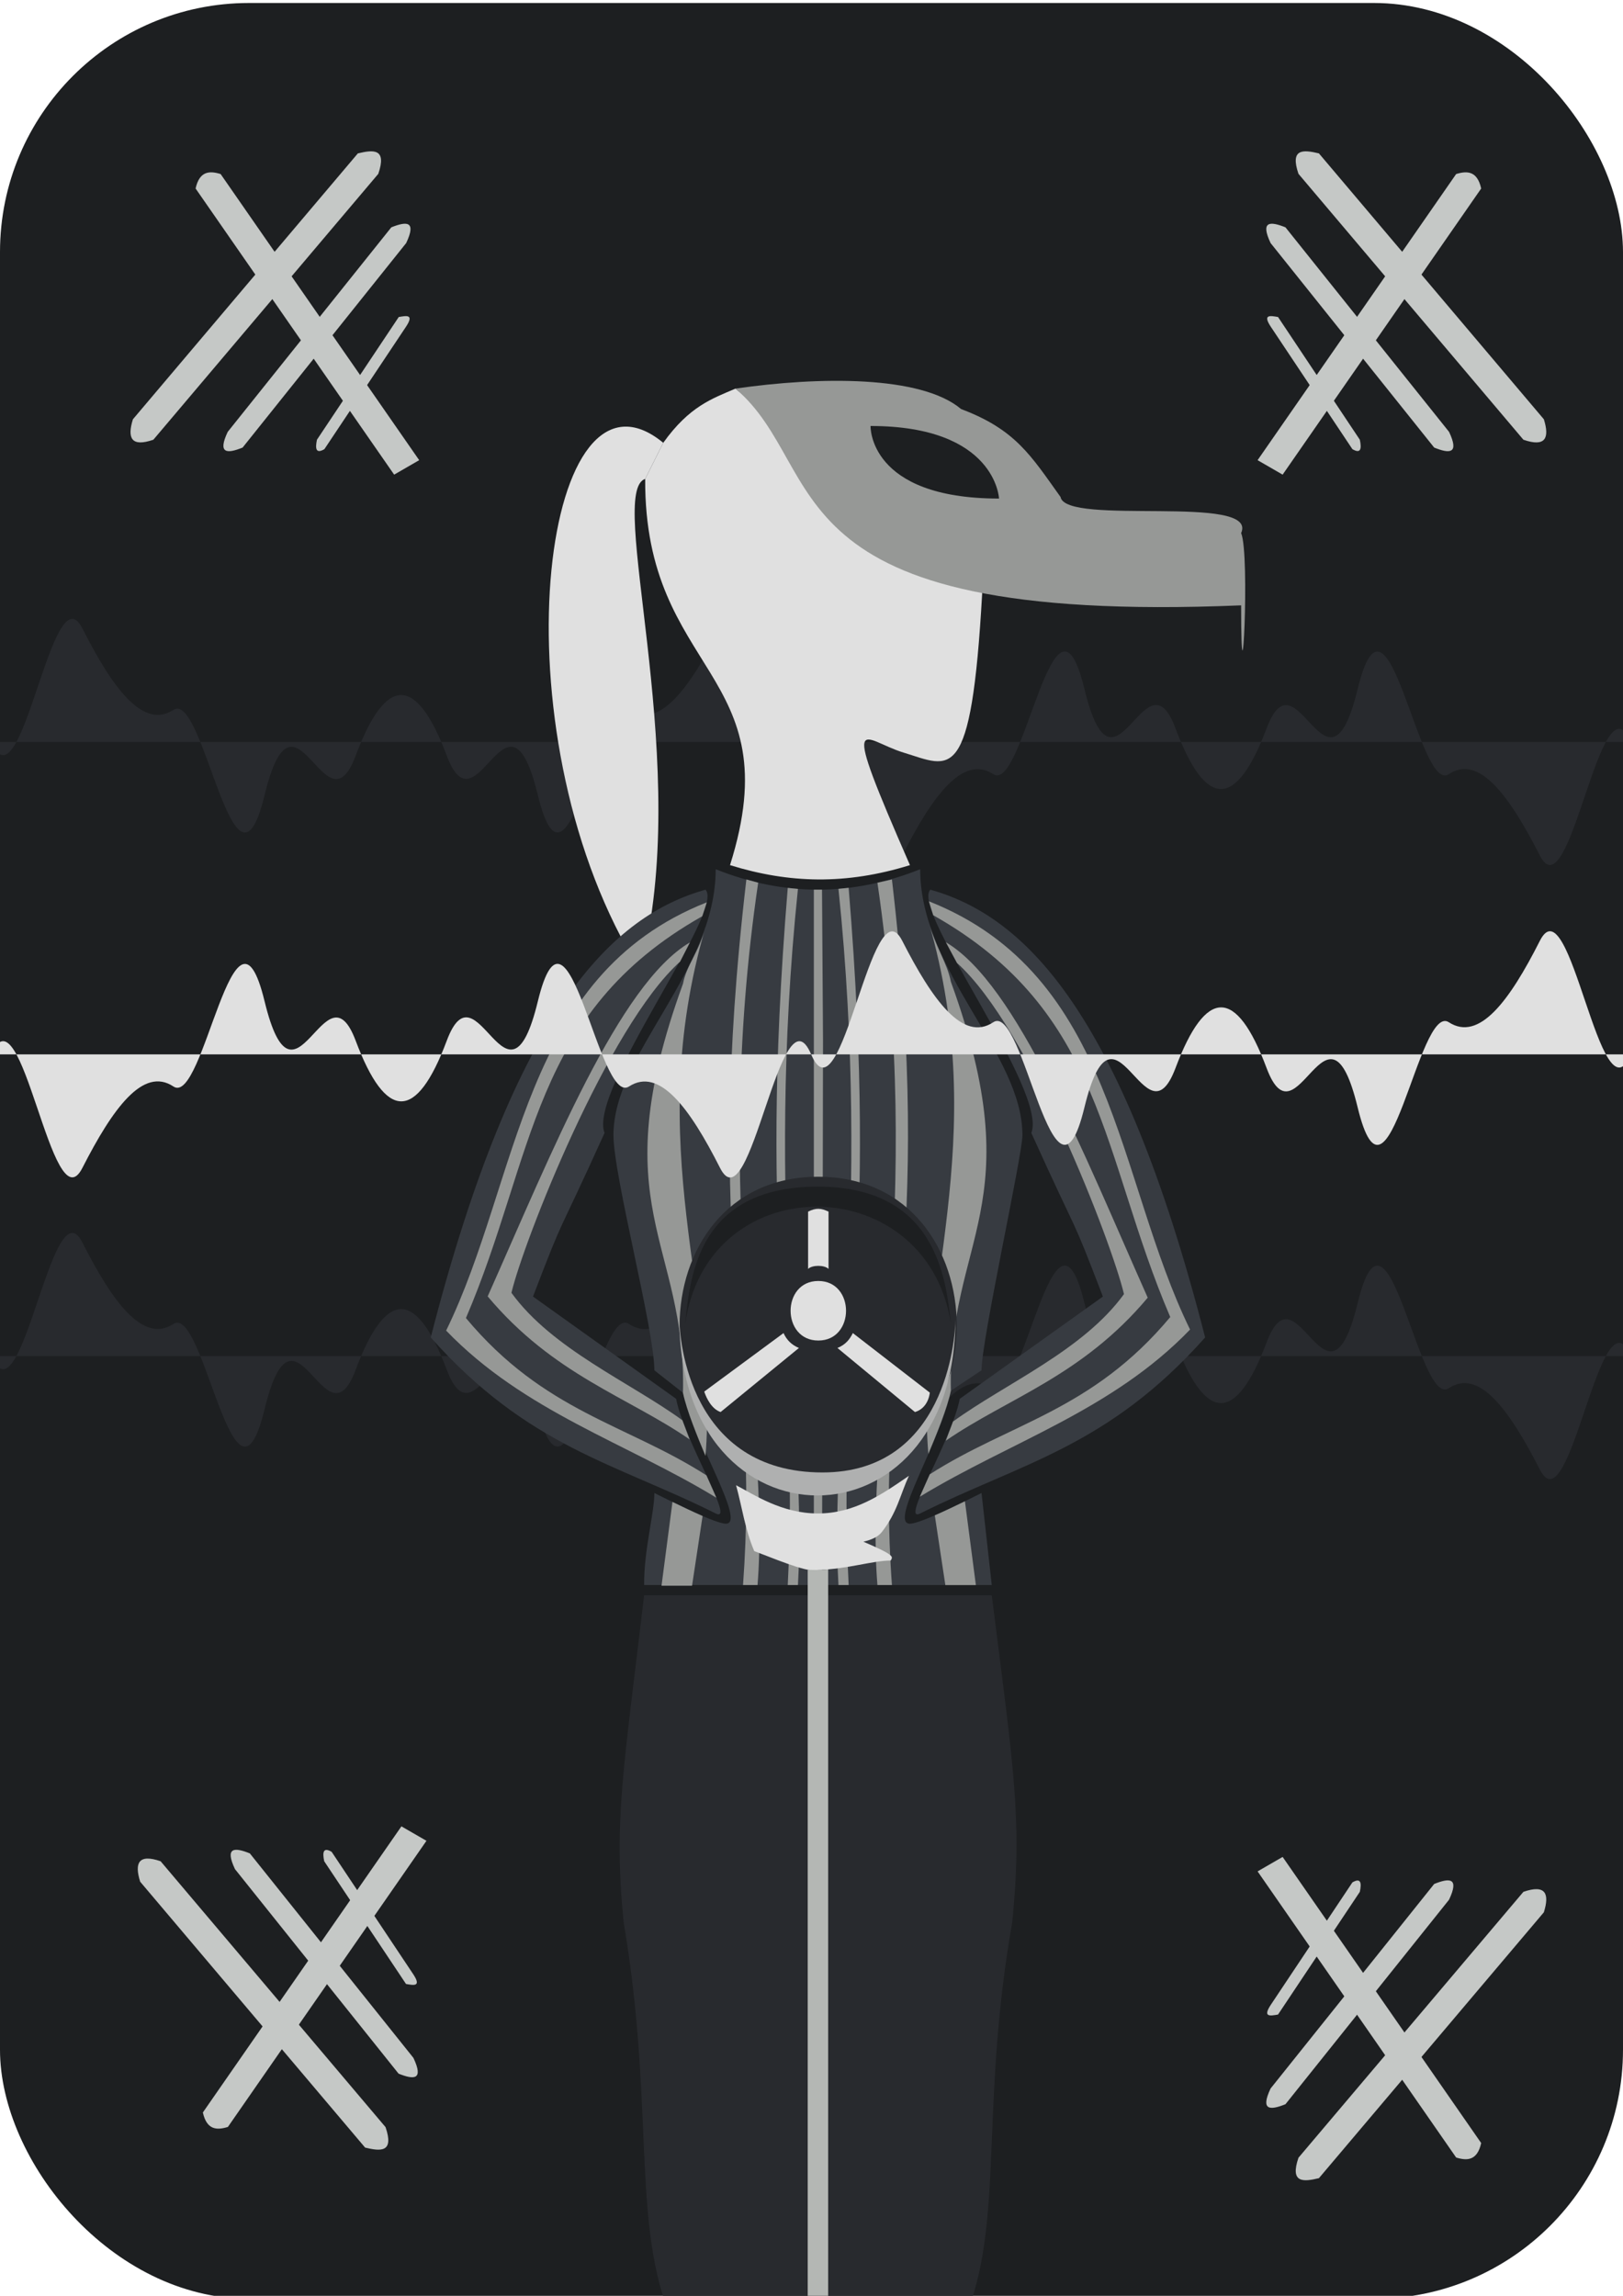 <?xml version="1.0" encoding="UTF-8" standalone="no"?>
<svg
   xmlns:dc="http://purl.org/dc/elements/1.1/"
   xmlns:cc="http://creativecommons.org/ns#"
   xmlns:rdf="http://www.w3.org/1999/02/22-rdf-syntax-ns#"
   xmlns:svg="http://www.w3.org/2000/svg"
   xmlns="http://www.w3.org/2000/svg"
   xmlns:sodipodi="http://sodipodi.sourceforge.net/DTD/sodipodi-0.dtd"
   xmlns:inkscape="http://www.inkscape.org/namespaces/inkscape"
   width="210mm"
   height="297mm"
   viewBox="0 0 210 297"
   version="1.1"
   id="svg9111"
   sodipodi:docname="snake-portrait.svg"
   inkscape:version="1.0.2 (e86c870879, 2021-01-15)">
  <defs
     id="defs9105">
    <marker
       id="Arrow2Sstart"
       inkscape:isstock="true"
       inkscape:stockid="Arrow2Sstart"
       orient="auto"
       refX="0"
       refY="0"
       style="overflow:visible">
      <path
         d="M 8.72,4.03 -2.21,0.02 8.72,-4 c -1.75,2.37 -1.74,5.62 0,8.03 z"
         id="Arrow2SstartPath"
         style="fill:#000000;fill-opacity:1;stroke:#000000;stroke-opacity:1"
         transform="matrix(0.3,0,0,0.3,-0.69,0)" />
    </marker>
    <marker
       id="Arrow2Send"
       inkscape:isstock="true"
       inkscape:stockid="Arrow2Send"
       orient="auto"
       refX="0"
       refY="0"
       style="overflow:visible">
      <path
         d="M 8.72,4.03 -2.21,0.02 8.72,-4 c -1.75,2.37 -1.74,5.62 0,8.03 z"
         id="Arrow2SendPath"
         style="fill:#000000;fill-opacity:1;stroke:#000000;stroke-opacity:1"
         transform="matrix(-0.3,0,0,-0.3,0.69,0)" />
    </marker>
  </defs>
  <sodipodi:namedview
     id="base"
     pagecolor="#ffffff"
     bordercolor="#666666"
     borderopacity="1.0"
     inkscape:pageopacity="0.0"
     inkscape:pageshadow="2"
     inkscape:zoom="1"
     inkscape:cx="452.84107"
     inkscape:cy="573.76183"
     inkscape:document-units="mm"
     inkscape:current-layer="layer1"
     inkscape:document-rotation="0"
     showgrid="false"
     showguides="true"
     inkscape:guide-bbox="true"
     inkscape:object-paths="true"
     inkscape:snap-intersection-paths="true"
     inkscape:snap-smooth-nodes="true"
     inkscape:snap-midpoints="true"
     inkscape:window-width="2560"
     inkscape:window-height="1440"
     inkscape:window-x="0"
     inkscape:window-y="0"
     inkscape:window-maximized="0"
     inkscape:snap-others="true"
     inkscape:snap-nodes="false">
    <inkscape:grid
       type="xygrid"
       id="grid9959" />
    <sodipodi:guide
       position="-15.875,297"
       orientation="0,-1"
       id="guide9961" />
    <sodipodi:guide
       position="0,254.667"
       orientation="1,0"
       id="guide9963" />
  </sodipodi:namedview>
  <g
     inkscape:label="Layer 1"
     inkscape:groupmode="layer"
     id="layer1">
    <rect
       style="fill:#1d1f21;fill-opacity:1;fill-rule:evenodd;stroke:none;stroke-width:0.265"
       id="rect5123"
       width="210"
       height="297"
       x="-6.5232471e-06"
       y="0.387"
       ry="32.219" />
    <path
       style="fill:#282a2e;fill-opacity:1;fill-rule:evenodd;stroke:none;stroke-width:0.267"
       d="m 211.033,175.431 c -3.929,-9.236 -7.858,22.385 -11.787,14.691 -3.929,-7.693 -7.858,-13.149 -11.787,-10.531 -3.929,2.617 -7.858,-27.192 -11.787,-11.033 -3.929,16.159 -7.858,-5.333 -11.787,5.102 -3.929,10.435 -7.858,10.493 -11.787,0 -3.929,-10.493 -7.858,11.064 -11.787,-5.102 -3.929,-16.166 -7.858,13.591 -11.787,11.033 -3.929,-2.557 -7.858,2.768 -11.787,10.531 -3.929,7.764 -7.858,-23.926 -11.786,-14.691 -3.929,9.236 -7.858,-22.384 -11.787,-14.691 -3.928,7.693 -7.857,13.149 -11.786,10.532 -3.929,-2.617 -7.857,27.192 -11.786,11.033 -3.929,-16.159 -7.858,5.334 -11.786,-5.102 -3.929,-10.435 -7.858,-10.493 -11.787,0 -3.929,10.493 -7.857,-11.064 -11.786,5.102 -3.929,16.166 -7.858,-13.591 -11.786,-11.033 -3.929,2.557 -7.858,-2.768 -11.787,-10.532 -3.928,-7.764 -7.857,23.927 -11.786,14.691"
       title="sin(5*x) * cos(10*x)"
       id="path5768-1-7" />
    <path
       style="fill:#282a2e;fill-opacity:1;fill-rule:evenodd;stroke:none;stroke-width:0.267"
       d="m 211.033,95.991 c -3.929,-9.236 -7.858,22.385 -11.787,14.691 -3.929,-7.693 -7.858,-13.149 -11.787,-10.531 -3.929,2.617 -7.858,-27.192 -11.787,-11.033 -3.929,16.159 -7.858,-5.333 -11.787,5.102 -3.929,10.435 -7.858,10.493 -11.787,0 -3.929,-10.493 -7.858,11.064 -11.787,-5.102 -3.929,-16.166 -7.858,13.591 -11.787,11.033 -3.929,-2.557 -7.858,2.768 -11.787,10.531 -3.929,7.764 -7.858,-23.926 -11.786,-14.691 -3.929,9.236 -7.858,-22.384 -11.787,-14.691 -3.928,7.693 -7.857,13.149 -11.786,10.532 -3.929,-2.617 -7.857,27.192 -11.786,11.033 -3.929,-16.159 -7.858,5.334 -11.786,-5.102 -3.929,-10.435 -7.858,-10.493 -11.787,0 -3.929,10.493 -7.857,-11.064 -11.786,5.102 -3.929,16.166 -7.858,-13.591 -11.786,-11.033 -3.929,2.557 -7.858,-2.768 -11.787,-10.532 -3.928,-7.764 -7.857,23.927 -11.786,14.691"
       title="sin(5*x) * cos(10*x)"
       id="path5768-1" />
    <path
       style="fill:#e0e0e0;fill-opacity:1;stroke:none;stroke-width:0.234px;stroke-linecap:butt;stroke-linejoin:miter;stroke-opacity:1"
       d="m 95.164,50.273 c -2.996,1.29 -5.957,2.266 -9.346,7.01 l -2.337,4.673 C 83.344,87.312 102.394,86.783 94.456,111.919 c 7.638,2.37 15.014,2.567 23.283,0 -9.26,-21.167 -6.167,-16.181 -0.826,-14.558 6.118,1.858 8.763,4.504 10.172,-20.634 z"
       id="path10024"
       sodipodi:nodetypes="cccccscc" />
    <path
       style="fill:#e0e0e0;fill-opacity:1;stroke:none;stroke-width:0.234px;stroke-linecap:butt;stroke-linejoin:miter;stroke-opacity:1"
       d="m 85.818,57.283 -2.337,4.673 c -4.963,1.62 5.654,34.753 1e-6,60.752 H 81.145 C 64.096,92.076 70.511,44.649 85.818,57.283 Z"
       id="path9975"
       sodipodi:nodetypes="ccccc" />
    <path
       style="fill:#c5c8c6;fill-opacity:1;stroke:none;stroke-width:0.265px;stroke-linecap:butt;stroke-linejoin:miter;stroke-opacity:1"
       d="M 17.198,54.24 46.302,19.844 c 2.014,-0.483 3.776,-0.663 2.646,2.646 L 19.844,56.885 c -2.86,0.989 -3.406,-0.211 -2.646,-2.646 z"
       id="path9977"
       sodipodi:nodetypes="ccccc" />
    <path
       style="fill:#c5c8c6;fill-opacity:1;stroke:none;stroke-width:0.198px;stroke-linecap:butt;stroke-linejoin:miter;stroke-opacity:1"
       d="M 29.465,55.868 38.939,44.026 50.632,29.409 c 1.978,-0.791 3.283,-0.843 1.924,2.035 l -5.28,6.6 -14.393,17.991 -1.494,1.867 c -1.997,0.805 -3.274,0.823 -1.924,-2.035 z"
       id="path9977-5"
       sodipodi:nodetypes="cccccccc" />
    <path
       style="fill:#c5c8c6;fill-opacity:1;stroke:none;stroke-width:0.108px;stroke-linecap:butt;stroke-linejoin:miter;stroke-opacity:1"
       d="M 41.01,56.885 51.594,41.01 c 0.976,-0.167 2.017,-0.39 0.962,1.221 L 41.973,58.107 c -1.084,0.633 -1.213,-0.035 -0.962,-1.221 z"
       id="path9977-5-3"
       sodipodi:nodetypes="ccccc" />
    <path
       style="fill:#c5c8c6;fill-opacity:1;stroke:none;stroke-width:0.265px;stroke-linecap:butt;stroke-linejoin:miter;stroke-opacity:1"
       d="m 28.548,22.516 25.691,37.015 -3.24,1.871 -25.691,-37.015 c 0.501,-2.252 1.777,-2.323 3.24,-1.871 z"
       id="path9977-51"
       sodipodi:nodetypes="ccccc" />
    <path
       style="fill:#373b41;fill-opacity:1;stroke:none;stroke-width:0.265px;stroke-linecap:butt;stroke-linejoin:miter;stroke-opacity:1"
       d="m 119.062,112.448 c -8.805,3.517 -17.624,3.538 -26.458,0 0,13.229 -13.229,23.812 -13.229,34.396 0,5.292 5.292,25.135 5.292,30.427 l 3.704,2.91 c 1.587,6.35 8.202,16.933 5.556,16.933 -1.323,0 -6.615,-2.646 -9.26,-3.969 0,2.646 -1.358,7.352 -1.323,11.906 h 44.979 L 127,193.146 c -2.646,1.323 -7.938,3.969 -9.26,3.969 -2.783,0 3.969,-10.583 5.292,-17.198 L 127,177.271 c 0,-3.969 5.292,-27.781 5.292,-30.427 0,-10.583 -13.229,-21.167 -13.229,-34.396 z"
       id="path10050"
       sodipodi:nodetypes="cccccsccccscccc" />
    <path
       style="fill:#373b41;fill-opacity:1;stroke:none;stroke-width:0.265px;stroke-linecap:butt;stroke-linejoin:miter;stroke-opacity:1"
       d="m 91.281,115.094 c 2.646,2.646 -15.22,25.941 -13.058,31.47 -6.586,14.555 -4.878,9.74 -9.26,21.167 l 18.521,13.229 c 1.041,5.426 7.766,16.155 5.121,14.832 C 79.475,189.227 68.353,187.202 55.734,173.022 66.734,130.08 79.499,118.424 91.281,115.094 Z"
       id="path10052"
       sodipodi:nodetypes="ccccscc" />
    <path
       style="fill:#969896;fill-opacity:1;stroke:none;stroke-width:0.265px;stroke-linecap:butt;stroke-linejoin:miter;stroke-opacity:1"
       d="m 105.304,115.09 1.058,-2.6e-4 0.128,19.534 -0.128,70.429 h -1.058 z"
       id="path5908"
       sodipodi:nodetypes="cccccc" />
    <path
       style="fill:#969896;fill-opacity:1;stroke:none;stroke-width:0.265px;stroke-linecap:butt;stroke-linejoin:miter;stroke-opacity:1"
       d="m 91.45,116.73 -0.586,1.8 c -22.184,12.529 -21.602,31.065 -30.577,51.982 10.15,12.159 20.74,13.69 31.118,20.347 l 1.285,2.896 c -11.694,-7.124 -24.851,-11.128 -34.965,-21.622 9.598,-19.622 9.659,-45.896 33.726,-55.403 z"
       id="path5996"
       sodipodi:nodetypes="ccccccc" />
    <path
       style="fill:#969896;fill-opacity:1;stroke:none;stroke-width:0.265px;stroke-linecap:butt;stroke-linejoin:miter;stroke-opacity:1"
       d="m 115.406,113.771 c 5.62,48.043 -2.174,61.467 0,91.281 h -1.875 c -1.668,-20.286 6.094,-49.544 0,-90.856 z"
       id="path5846-4"
       sodipodi:nodetypes="ccccc" />
    <path
       style="fill:#969896;fill-opacity:1;stroke:none;stroke-width:0.265px;stroke-linecap:butt;stroke-linejoin:miter;stroke-opacity:1"
       d="m 96.573,113.771 c -5.62,48.043 1.742,61.467 -0.432,91.281 h 1.875 c 1.668,-20.286 -6.009,-49.549 0.085,-90.861 z"
       id="path5846"
       sodipodi:nodetypes="ccccc" />
    <path
       style="fill:#969896;fill-opacity:1;stroke:none;stroke-width:0.222px;stroke-linecap:butt;stroke-linejoin:miter;stroke-opacity:1"
       d="m 109.807,114.854 c 3.952,48.043 -1.529,60.383 0,90.198 h -1.318 c -1.173,-20.286 4.285,-48.754 0,-90.066 z"
       id="path5846-4-6"
       sodipodi:nodetypes="ccccc" />
    <path
       style="fill:#969896;fill-opacity:1;stroke:none;stroke-width:0.363px;stroke-linecap:butt;stroke-linejoin:miter;stroke-opacity:1"
       d="m 123.031,127 c 10.583,29.104 -0.465,33.175 0,52.917 -0.457,2.255 -1.922,5.797 -2.911,8.167 -1.728,-20.177 8.315,-40.405 -0.002,-68.976 0.859,3.33 2.44,5.411 2.913,7.892 z"
       id="path5846-4-2"
       sodipodi:nodetypes="cccccc" />
    <path
       style="fill:#969896;fill-opacity:1;stroke:none;stroke-width:0.363px;stroke-linecap:butt;stroke-linejoin:miter;stroke-opacity:1"
       d="m 88.371,127.265 c -10.583,29.104 0.465,33.175 0,52.917 0.457,2.255 1.922,5.797 2.911,8.167 1.728,-20.177 -8.315,-39.849 0.002,-68.42 -0.859,3.33 -2.44,4.855 -2.913,7.336 z"
       id="path5846-4-2-3"
       sodipodi:nodetypes="cccccc" />
    <path
       style="fill:#969896;fill-opacity:1;stroke:none;stroke-width:0.222px;stroke-linecap:butt;stroke-linejoin:miter;stroke-opacity:1"
       d="m 101.927,114.864 c -3.952,48.043 1.529,60.373 0,90.188 h 1.318 c 1.173,-20.286 -4.285,-48.747 0,-90.059 z"
       id="path5846-4-6-7"
       sodipodi:nodetypes="ccccc" />
    <path
       style="fill:#969896;fill-opacity:1;stroke:none;stroke-width:0.265px;stroke-linecap:butt;stroke-linejoin:miter;stroke-opacity:1"
       d="m 87.999,124.403 1.271,-2.489 c -9.178,5.4 -17.814,27.022 -26.169,45.794 8.526,10.173 18.156,12.999 26.126,18.502 l -0.93,-2.474 c -6.781,-4.928 -16.846,-9.196 -22.123,-16.492 1.554,-6.553 12.43,-34.428 21.824,-42.841 z"
       id="path5974-5"
       sodipodi:nodetypes="ccccccc" />
    <g
       id="g10104"
       transform="translate(-52.325,-205.066)">
      <g
         id="g10094"
         transform="matrix(0.753,0,0,0.728,42.653,108.823)">
        <path
           style="fill:#282a2e;fill-opacity:1;stroke:none;stroke-width:1.058px;stroke-linecap:butt;stroke-linejoin:miter;stroke-opacity:1"
           d="m 153.435,341.309 c 31.75,0 31.75,52.917 0,52.917 -31.75,0 -31.75,-52.917 0,-52.917 z"
           id="path10056"
           sodipodi:nodetypes="ccc" />
        <path
           style="fill:#e0e0e0;fill-opacity:1;stroke:none;stroke-width:0.265px;stroke-linecap:butt;stroke-linejoin:miter;stroke-opacity:1"
           d="m 133.856,379.487 c 0.383,1.192 1.272,3.094 2.812,3.636 l 13.46,-11.387 c -1.267,-0.536 -2.122,-1.442 -2.646,-2.646 z"
           id="path10058"
           sodipodi:nodetypes="ccccc" />
        <path
           style="fill:#e0e0e0;fill-opacity:1;stroke:none;stroke-width:0.265px;stroke-linecap:butt;stroke-linejoin:miter;stroke-opacity:1"
           d="m 172.618,379.674 c -0.205,1.712 -1.136,3.021 -2.555,3.449 l -13.32,-11.387 c 1.445,-0.599 2.137,-1.585 2.646,-2.646 z"
           id="path10058-4"
           sodipodi:nodetypes="ccccc" />
        <path
           style="fill:#e0e0e0;fill-opacity:1;stroke:none;stroke-width:0.212px;stroke-linecap:butt;stroke-linejoin:miter;stroke-opacity:1"
           d="m 153.458,359.833 c 6.35,0 6.35,10.583 0,10.583 -6.35,0 -6.35,-10.583 0,-10.583 z"
           id="path10056-1"
           sodipodi:nodetypes="ccc" />
        <path
           style="fill:#e0e0e0;fill-opacity:1;stroke:none;stroke-width:0.2px;stroke-linecap:butt;stroke-linejoin:miter;stroke-opacity:1"
           d="m 151.701,347.51 c 1.406,-0.727 2.284,-0.604 3.515,0 v 10.181 c -0.703,-0.727 -2.812,-0.727 -3.515,0 z"
           id="path10058-4-8"
           sodipodi:nodetypes="ccccc" />
      </g>
      <path
         style="fill:#afb0b0;fill-opacity:1;stroke:none;stroke-width:0.265px;stroke-linecap:butt;stroke-linejoin:miter;stroke-opacity:1"
         d="m 175.948,375.708 c -1e-5,30.427 -35.719,30.427 -35.719,0 0,2.646 1.323,19.844 18.521,19.844 15.875,0 17.198,-17.198 17.198,-19.844 z"
         id="path10096"
         sodipodi:nodetypes="cccc" />
      <path
         style="fill:#1d1f21;fill-opacity:1;stroke:none;stroke-width:0.26px;stroke-linecap:butt;stroke-linejoin:miter;stroke-opacity:1"
         d="m 175.356,376.254 c -3.183,-20.311 -32.526,-20.311 -34.506,1.22 0.703,-5.656 0.703,-18.899 17.289,-18.899 15.315,-0.006 16.585,11.92 17.217,17.679 z"
         id="path10096-4"
         sodipodi:nodetypes="cccc" />
    </g>
    <path
       style="fill:#e0e0e0;fill-opacity:1;stroke:none;stroke-width:0.239px;stroke-linecap:butt;stroke-linejoin:miter;stroke-opacity:1"
       d="m 95.239,192.139 c 0.785,2.841 1.145,5.691 2.354,8.523 4.554,1.774 7.168,2.781 8.24,2.435 3.883,-0.114 7.063,-1.209 9.417,-1.218 0.24,-0.488 0.715,-0.613 -3.531,-2.435 0.991,-0.237 1.846,-0.584 2.354,-1.218 2.006,-2.534 2.411,-4.877 3.531,-7.306 -3.531,2.435 -7.063,4.87 -11.772,4.87 -4.709,0 -8.24,-2.435 -10.594,-3.653 z"
       id="path1101"
       sodipodi:nodetypes="ccccccccc" />
    <path
       style="fill:#373b41;fill-opacity:1;stroke:none;stroke-width:0.265px;stroke-linecap:butt;stroke-linejoin:miter;stroke-opacity:1"
       d="m 120.385,115.094 c -2.646,2.646 15.22,25.941 13.058,31.47 6.586,14.555 4.878,9.74 9.26,21.167 l -18.521,13.229 c -1.041,5.426 -7.766,16.155 -5.121,14.832 13.129,-6.564 24.252,-8.59 36.871,-22.77 -11.001,-42.942 -23.765,-54.598 -35.548,-57.928 z"
       id="path10052-6"
       sodipodi:nodetypes="ccccscc" />
    <path
       style="fill:#c5c8c6;fill-opacity:1;stroke:none;stroke-width:0.265px;stroke-linecap:butt;stroke-linejoin:miter;stroke-opacity:1"
       d="M 199.76,54.24 170.656,19.844 c -2.014,-0.483 -3.776,-0.663 -2.646,2.646 l 29.104,34.396 c 2.86,0.989 3.406,-0.211 2.646,-2.646 z"
       id="path9977-9"
       sodipodi:nodetypes="ccccc" />
    <path
       style="fill:#c5c8c6;fill-opacity:1;stroke:none;stroke-width:0.198px;stroke-linecap:butt;stroke-linejoin:miter;stroke-opacity:1"
       d="M 187.493,55.868 178.02,44.026 166.327,29.409 c -1.978,-0.791 -3.283,-0.843 -1.924,2.035 l 5.28,6.6 14.393,17.991 1.494,1.867 c 1.997,0.805 3.274,0.823 1.924,-2.035 z"
       id="path9977-5-9"
       sodipodi:nodetypes="cccccccc" />
    <path
       style="fill:#969896;fill-opacity:1;stroke:none;stroke-width:0.265px;stroke-linecap:butt;stroke-linejoin:miter;stroke-opacity:1"
       d="m 120.19,116.598 0.561,1.8 c 22.184,12.529 21.693,31.065 30.669,51.982 -10.15,12.159 -20.74,13.69 -31.118,20.347 l -1.285,2.896 c 11.694,-7.124 24.851,-11.128 34.965,-21.622 -9.598,-19.622 -9.725,-45.896 -33.792,-55.403 z"
       id="path5996-5"
       sodipodi:nodetypes="ccccccc" />
    <path
       style="fill:#c5c8c6;fill-opacity:1;stroke:none;stroke-width:0.108px;stroke-linecap:butt;stroke-linejoin:miter;stroke-opacity:1"
       d="M 175.948,56.885 165.365,41.01 c -0.976,-0.167 -2.017,-0.39 -0.962,1.221 l 10.583,15.875 c 1.084,0.633 1.213,-0.035 0.962,-1.221 z"
       id="path9977-5-3-3"
       sodipodi:nodetypes="ccccc" />
    <path
       style="fill:#c5c8c6;fill-opacity:1;stroke:none;stroke-width:0.265px;stroke-linecap:butt;stroke-linejoin:miter;stroke-opacity:1"
       d="m 188.41,22.516 -25.691,37.015 3.24,1.871 25.691,-37.015 c -0.501,-2.252 -1.777,-2.323 -3.24,-1.871 z"
       id="path9977-51-8"
       sodipodi:nodetypes="ccccc" />
    <path
       style="fill:#969896;fill-opacity:1;stroke:none;stroke-width:0.265px;stroke-linecap:butt;stroke-linejoin:miter;stroke-opacity:1"
       d="m 123.822,124.571 -1.435,-2.675 c 9.178,5.4 17.762,27.208 26.117,45.98 -8.526,10.173 -18.156,12.999 -26.126,18.502 l 0.93,-2.474 c 6.781,-4.928 16.846,-9.196 22.123,-16.492 -1.554,-6.553 -12.214,-34.428 -21.608,-42.841 z"
       id="path5974"
       sodipodi:nodetypes="ccccccc" />
    <path
       style="fill:#282a2e;fill-opacity:1;stroke:none;stroke-width:0.265px;stroke-linecap:butt;stroke-linejoin:miter;stroke-opacity:1"
       d="m 83.344,206.375 h 44.979 c 2.875,22.781 3.969,29.104 2.646,42.333 C 127,271.198 129.646,285.75 125.677,297.656 H 85.99 C 82.021,285.75 84.505,271.166 80.698,248.708 c -1.323,-13.229 0,-19.844 2.646,-42.333 z"
       id="path1104"
       sodipodi:nodetypes="ccccccc" />
    <path
       style="fill:#e0e0e0;fill-opacity:1;fill-rule:evenodd;stroke:none;stroke-width:0.267"
       d="m -1.128,136.399 c 3.929,-9.236 7.858,22.385 11.787,14.691 3.929,-7.693 7.858,-13.149 11.787,-10.531 3.929,2.617 7.858,-27.192 11.787,-11.033 3.929,16.159 7.858,-5.333 11.787,5.102 3.929,10.435 7.858,10.493 11.787,0 3.929,-10.493 7.858,11.064 11.787,-5.102 3.929,-16.166 7.858,13.591 11.787,11.033 3.929,-2.557 7.858,2.768 11.787,10.531 3.929,7.764 7.858,-23.926 11.786,-14.691 3.929,9.236 7.858,-22.384 11.787,-14.691 3.928,7.693 7.857,13.149 11.786,10.532 3.929,-2.617 7.857,27.192 11.786,11.033 3.929,-16.159 7.858,5.334 11.786,-5.102 3.929,-10.435 7.858,-10.493 11.787,0 3.929,10.493 7.857,-11.064 11.786,5.102 3.929,16.166 7.858,-13.591 11.786,-11.033 3.929,2.557 7.858,-2.768 11.787,-10.532 3.928,-7.764 7.857,23.927 11.786,14.691"
       title="sin(5*x) * cos(10*x)"
       id="path5768" />
    <path
       style="fill:#b4b7b4;fill-opacity:1;stroke:none;stroke-width:0.265px;stroke-linecap:butt;stroke-linejoin:miter;stroke-opacity:1"
       d="m 104.51,203.073 c 1.609,0.07 1.912,-0.017 2.646,-0.052 v 94.635 h -2.646 z"
       id="path5780"
       sodipodi:nodetypes="ccccc" />
    <path
       style="fill:#c5c8c6;fill-opacity:1;stroke:none;stroke-width:0.265px;stroke-linecap:butt;stroke-linejoin:miter;stroke-opacity:1"
       d="m 199.76,247.385 -29.104,34.396 c -2.014,0.483 -3.776,0.663 -2.646,-2.646 l 29.104,-34.396 c 2.86,-0.989 3.406,0.211 2.646,2.646 z"
       id="path9977-9-4"
       sodipodi:nodetypes="ccccc" />
    <path
       style="fill:#c5c8c6;fill-opacity:1;stroke:none;stroke-width:0.198px;stroke-linecap:butt;stroke-linejoin:miter;stroke-opacity:1"
       d="m 187.493,245.757 -9.474,11.842 -11.693,14.616 c -1.978,0.791 -3.283,0.843 -1.924,-2.035 l 5.28,-6.6 14.393,-17.991 1.494,-1.867 c 1.997,-0.805 3.274,-0.823 1.924,2.035 z"
       id="path9977-5-9-1"
       sodipodi:nodetypes="cccccccc" />
    <path
       style="fill:#c5c8c6;fill-opacity:1;stroke:none;stroke-width:0.108px;stroke-linecap:butt;stroke-linejoin:miter;stroke-opacity:1"
       d="m 175.948,244.74 -10.583,15.875 c -0.976,0.167 -2.017,0.39 -0.962,-1.221 l 10.583,-15.875 c 1.084,-0.633 1.213,0.035 0.962,1.221 z"
       id="path9977-5-3-3-5"
       sodipodi:nodetypes="ccccc" />
    <path
       style="fill:#c5c8c6;fill-opacity:1;stroke:none;stroke-width:0.265px;stroke-linecap:butt;stroke-linejoin:miter;stroke-opacity:1"
       d="m 188.41,279.109 -25.691,-37.015 3.24,-1.871 25.691,37.015 c -0.501,2.252 -1.777,2.323 -3.24,1.871 z"
       id="path9977-51-8-3"
       sodipodi:nodetypes="ccccc" />
    <path
       style="fill:#c5c8c6;fill-opacity:1;stroke:none;stroke-width:0.265px;stroke-linecap:butt;stroke-linejoin:miter;stroke-opacity:1"
       d="m 18.137,243.43 29.104,34.396 c 2.014,0.483 3.776,0.663 2.646,-2.646 l -29.104,-34.396 c -2.86,-0.989 -3.406,0.211 -2.646,2.646 z"
       id="path9977-9-4-0"
       sodipodi:nodetypes="ccccc" />
    <path
       style="fill:#c5c8c6;fill-opacity:1;stroke:none;stroke-width:0.198px;stroke-linecap:butt;stroke-linejoin:miter;stroke-opacity:1"
       d="m 30.404,241.802 9.474,11.842 11.693,14.616 c 1.978,0.791 3.283,0.843 1.924,-2.035 l -5.28,-6.6 -14.393,-17.991 -1.494,-1.867 c -1.997,-0.805 -3.274,-0.823 -1.924,2.035 z"
       id="path9977-5-9-1-6"
       sodipodi:nodetypes="cccccccc" />
    <path
       style="fill:#c5c8c6;fill-opacity:1;stroke:none;stroke-width:0.108px;stroke-linecap:butt;stroke-linejoin:miter;stroke-opacity:1"
       d="m 41.95,240.784 10.583,15.875 c 0.976,0.167 2.017,0.39 0.962,-1.221 l -10.583,-15.875 c -1.084,-0.633 -1.213,0.035 -0.962,1.221 z"
       id="path9977-5-3-3-5-3"
       sodipodi:nodetypes="ccccc" />
    <path
       style="fill:#c5c8c6;fill-opacity:1;stroke:none;stroke-width:0.265px;stroke-linecap:butt;stroke-linejoin:miter;stroke-opacity:1"
       d="m 29.488,275.153 25.691,-37.015 -3.24,-1.871 -25.691,37.015 c 0.501,2.252 1.777,2.323 3.24,1.871 z"
       id="path9977-51-8-3-1"
       sodipodi:nodetypes="ccccc" />
    <path
       style="fill:#969896;fill-opacity:1;stroke:none;stroke-width:0.265px;stroke-linecap:butt;stroke-linejoin:miter;stroke-opacity:1"
       d="m 120.954,196.036 c 1.214,-0.528 2.578,-1.179 3.897,-1.823 l 1.417,10.84 h -3.95 z"
       id="path5930"
       sodipodi:nodetypes="ccccc" />
    <path
       style="fill:#969896;fill-opacity:1;stroke:none;stroke-width:0.265px;stroke-linecap:butt;stroke-linejoin:miter;stroke-opacity:1"
       d="m 90.908,196.12 c -1.214,-0.528 -2.578,-1.179 -3.897,-1.823 l -1.417,10.84 h 3.95 z"
       id="path5930-2"
       sodipodi:nodetypes="ccccc" />
    <path
       id="path6018"
       style="fill:#969896;fill-opacity:1;fill-rule:evenodd;stroke:none;stroke-width:0.265px;stroke-linecap:butt;stroke-linejoin:miter;stroke-opacity:1"
       d="m 112.64,55.109 c 16.24,0 16.624,9.388 16.624,9.388 -16.935,0 -16.624,-9.388 -16.624,-9.388 z M 95.164,50.273 c 10.849,-1.57 24.022,-1.725 29.19,2.643 7.051,2.654 9.021,6.002 12.869,11.376 0.692,3.792 25.677,-0.463 23.366,4.673 1.188,2.763 0,25.703 0,9.346 C 98.638,80.894 107.556,60.822 95.164,50.273 Z" />
  </g>
</svg>

